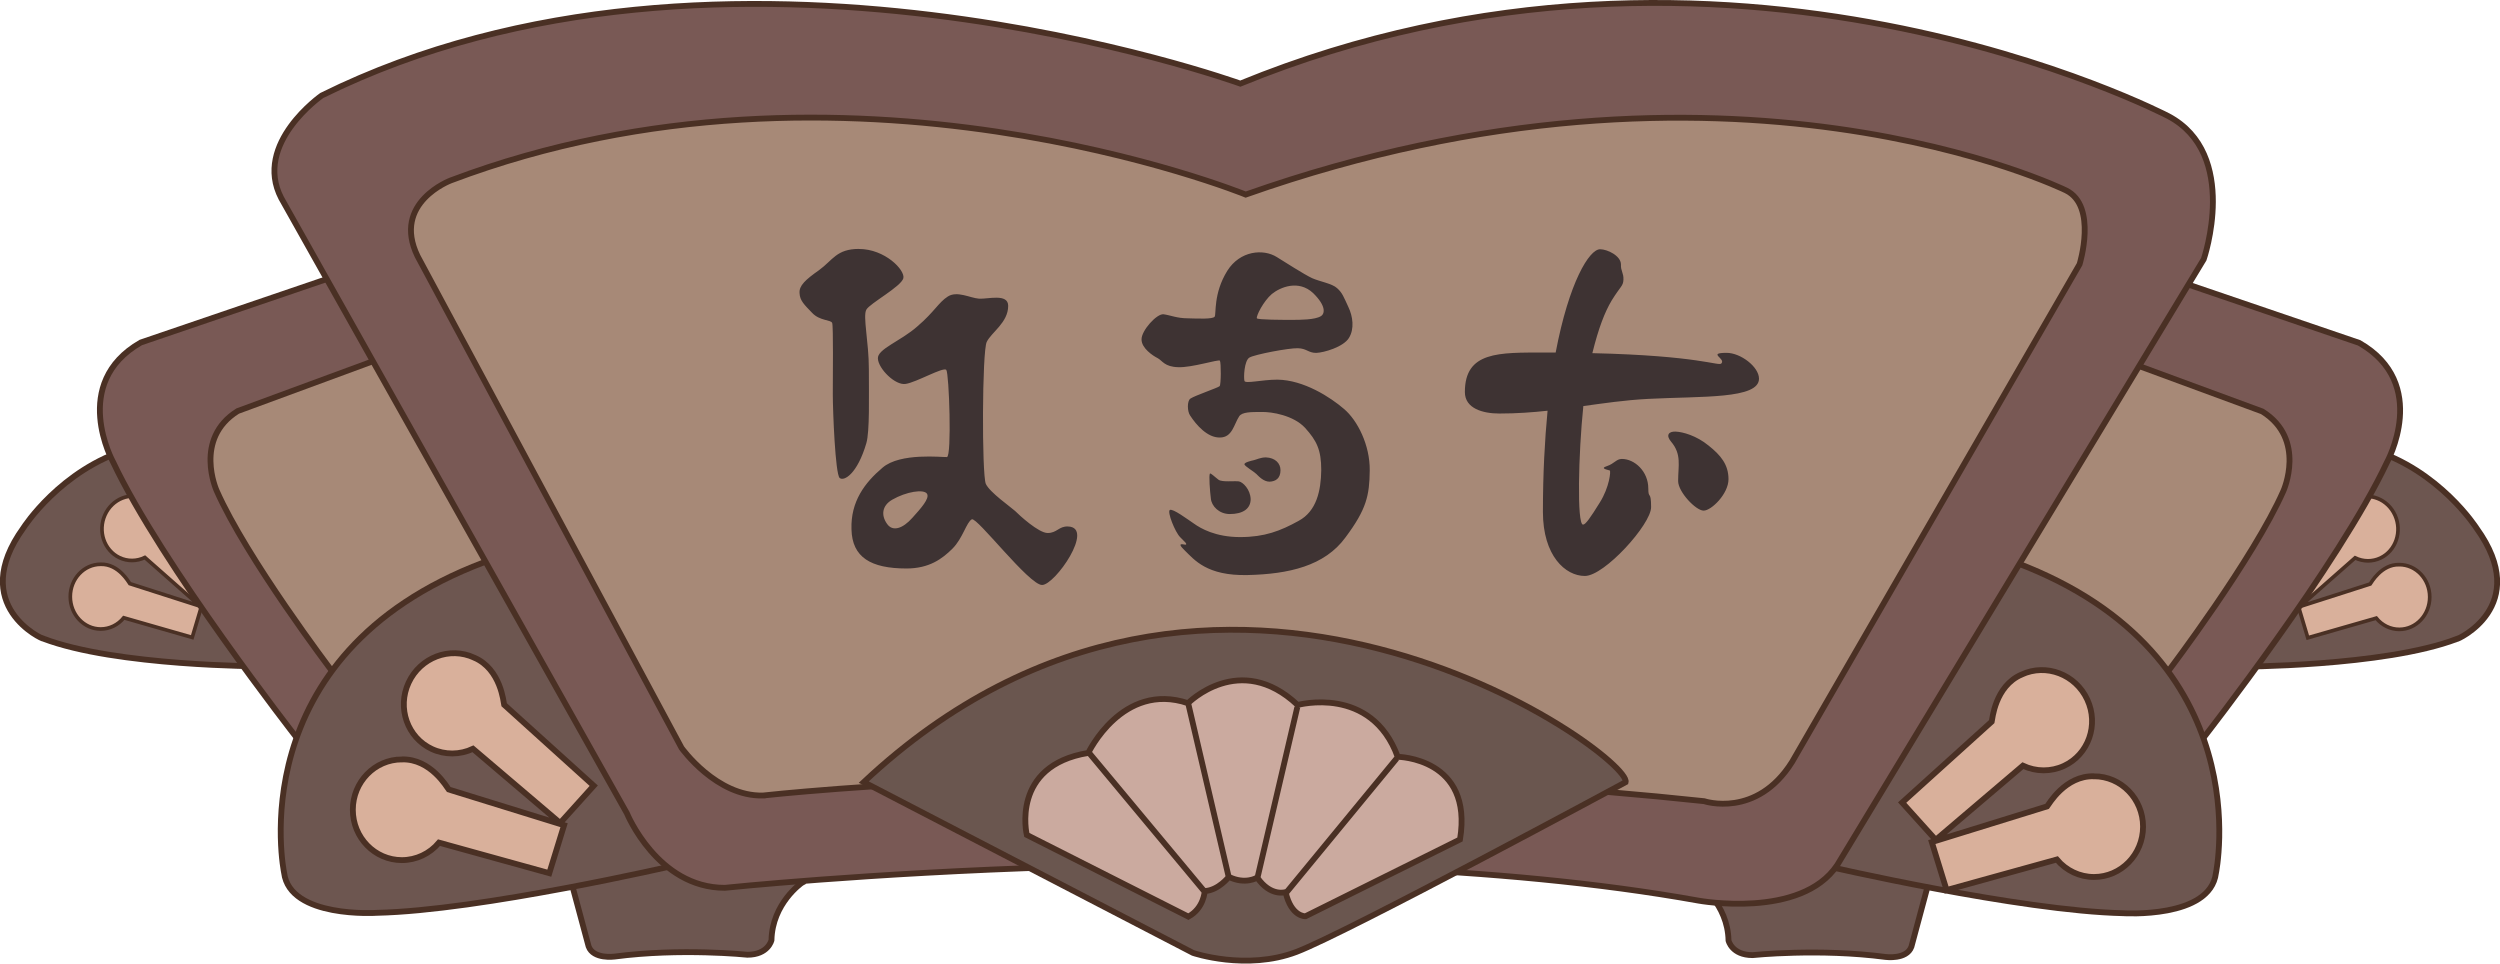 <?xml version="1.0" encoding="UTF-8" standalone="no"?>
<!-- Created with Inkscape (http://www.inkscape.org/) -->

<svg
   width="113.37mm"
   height="43.698mm"
   viewBox="0 0 113.37 43.698"
   version="1.1"
   id="svg1"
   inkscape:version="1.4 (86a8ad7, 2024-10-11)"
   sodipodi:docname="YAE.svg"
   xmlns:inkscape="http://www.inkscape.org/namespaces/inkscape"
   xmlns:sodipodi="http://sodipodi.sourceforge.net/DTD/sodipodi-0.dtd"
   xmlns="http://www.w3.org/2000/svg"
   xmlns:svg="http://www.w3.org/2000/svg">
  <sodipodi:namedview
     id="namedview1"
     pagecolor="#ffffff"
     bordercolor="#000000"
     borderopacity="0.25"
     inkscape:showpageshadow="2"
     inkscape:pageopacity="0.0"
     inkscape:pagecheckerboard="true"
     inkscape:deskcolor="#d1d1d1"
     inkscape:document-units="mm"
     inkscape:zoom="1.4142136"
     inkscape:cx="195.86858"
     inkscape:cy="59.043416"
     inkscape:window-width="1920"
     inkscape:window-height="1017"
     inkscape:window-x="-8"
     inkscape:window-y="-8"
     inkscape:window-maximized="1"
     inkscape:current-layer="layer1" />
  <defs
     id="defs1" />
  <g
     inkscape:groupmode="layer"
     id="layer2"
     inkscape:label="图层 2"
     style="display:inline" />
  <g
     inkscape:groupmode="layer"
     id="layer3"
     inkscape:label="图层 3">
    <path
       style="fill:#6d5650;fill-opacity:1;stroke:#4a3024;stroke-width:0.265;stroke-dasharray:none;stroke-opacity:1"
       d="m 77.014,40.056 c 0,0 1.338,0.926 1.371,2.596 0,0 0.149,0.661 1.09,0.661 0,0 3.023,-0.314 6.03,0.083 0,0 0.958,0.132 1.173,-0.463 l 0.925,-3.44 c 0,0 -8.707,-1.836 -10.591,0.562 z"
       id="path65" />
    <path
       style="fill:#6d5650;fill-opacity:1;stroke:#4a3024;stroke-width:0.265;stroke-dasharray:none;stroke-opacity:1"
       d="m 101.499,30.233 c 0,0 6.609,0 9.913,-1.257 -0.04,0.061 3.452,-1.477 0.892,-5.027 0,0 -1.685,-2.646 -4.791,-3.572 z"
       id="path64"
       sodipodi:nodetypes="ccccc" />
    <path
       id="path60-8-5"
       style="fill:#d9b09b;fill-opacity:1;stroke:#4a3024;stroke-width:0.167;stroke-dasharray:none;stroke-opacity:1"
       d="m 106.764,22.641 c -0.75,0.333 -0.825,1.31 -0.84,1.37 l -2.523,2.361 0.945,1.087 2.453,-2.162 c 0.369,0.179 0.791,0.182 1.155,0.006 0.692,-0.333 0.985,-1.198 0.657,-1.934 -0.329,-0.735 -1.156,-1.062 -1.848,-0.729 z m 2.038,2.965 c -0.816,-0.025 -1.28,0.828 -1.318,0.877 l -3.247,1.041 0.417,1.398 3.103,-0.891 c 0.262,0.324 0.644,0.51 1.046,0.51 0.762,-5.2e-5 1.38,-0.657 1.38,-1.468 9e-5,-0.811 -0.618,-1.468 -1.38,-1.468 z" />
    <path
       style="display:inline;fill:#795955;fill-opacity:1;stroke:#4a3024;stroke-width:0.265;stroke-dasharray:none;stroke-opacity:1"
       d="m 99.913,33.474 c 0,0 6.146,-7.871 8.327,-12.502 0,0 1.983,-3.572 -1.256,-5.424 l -8.922,-3.043 -7.6,13.163 z"
       id="path63" />
    <path
       style="fill:#a78977;fill-opacity:1;stroke:#4a3024;stroke-width:0.265;stroke-dasharray:none;stroke-opacity:1"
       d="m 98.327,30.432 c 0,0 3.866,-5.093 5.221,-8.169 0,0 1.057,-2.348 -0.958,-3.605 l -6.642,-2.447 -5.452,9.657 z"
       id="path62" />
    <path
       style="fill:#6d5650;fill-opacity:1;stroke:#4a3024;stroke-width:0.265;stroke-dasharray:none;stroke-opacity:1"
       d="m 82.764,39.262 c 0,0 8.856,2.051 13.515,2.15 0,0 3.952,0.263 4.209,-1.818 0,0 2.08,-9.869 -9.066,-14.078"
       id="path61" />
    <path
       id="path60-8"
       style="fill:#d9b09b;fill-opacity:1;stroke:#4a3024;stroke-width:0.265;stroke-dasharray:none;stroke-opacity:1"
       d="m 91.676,30.59 c -1.209,0.518 -1.33,2.038 -1.353,2.132 l -4.065,3.673 1.523,1.69 3.953,-3.363 c 0.595,0.279 1.275,0.282 1.862,0.01 1.114,-0.517 1.588,-1.864 1.058,-3.008 -0.53,-1.144 -1.863,-1.652 -2.978,-1.135 z m 3.283,4.613 c -1.315,-0.039 -2.063,1.289 -2.124,1.364 l -5.232,1.62 0.671,2.175 5,-1.385 c 0.422,0.503 1.037,0.793 1.685,0.793 1.228,-8e-5 2.224,-1.022 2.224,-2.283 1.4e-4,-1.261 -0.996,-2.284 -2.224,-2.284 z" />
    <path
       style="fill:#6d5650;fill-opacity:1;stroke:#4a3024;stroke-width:0.265;stroke-dasharray:none;stroke-opacity:1"
       d="m 36.356,40.039 c 0,0 -1.338,0.926 -1.371,2.596 0,0 -0.149,0.661 -1.09,0.661 0,0 -3.024,-0.314 -6.03,0.083 0,0 -0.958,0.132 -1.173,-0.463 l -0.925,-3.44 c 0,0 8.707,-1.836 10.591,0.562 z"
       id="path65-2" />
    <path
       style="fill:#6d5650;fill-opacity:1;stroke:#4a3024;stroke-width:0.265;stroke-dasharray:none;stroke-opacity:1"
       d="m 11.871,30.216 c 0,0 -6.609,0 -9.913,-1.257 0.04,0.061 -3.452,-1.477 -0.892,-5.027 0,0 1.685,-2.646 4.791,-3.572 z"
       id="path64-3"
       sodipodi:nodetypes="ccccc" />
    <path
       id="path60-8-5-2"
       style="fill:#d9b09b;fill-opacity:1;stroke:#4a3024;stroke-width:0.167;stroke-dasharray:none;stroke-opacity:1"
       d="m 6.606,22.624 c 0.75,0.333 0.825,1.31 0.84,1.37 L 9.968,26.356 9.023,27.443 6.57,25.281 C 6.2,25.46 5.779,25.462 5.414,25.287 4.723,24.955 4.429,24.089 4.758,23.354 5.087,22.618 5.914,22.292 6.606,22.624 Z m -2.038,2.965 c 0.816,-0.025 1.28,0.828 1.318,0.877 L 9.133,27.508 8.717,28.906 5.614,28.015 c -0.262,0.324 -0.644,0.51 -1.046,0.51 -0.762,-5.2e-5 -1.38,-0.657 -1.38,-1.468 -9e-5,-0.811 0.618,-1.468 1.38,-1.468 z" />
    <path
       style="display:inline;fill:#795955;fill-opacity:1;stroke:#4a3024;stroke-width:0.265;stroke-dasharray:none;stroke-opacity:1"
       d="m 13.457,33.457 c 0,0 -6.146,-7.871 -8.327,-12.502 0,0 -1.983,-3.572 1.256,-5.424 l 8.922,-3.043 7.6,13.163 z"
       id="path63-2" />
    <path
       style="fill:#a78977;fill-opacity:1;stroke:#4a3024;stroke-width:0.265;stroke-dasharray:none;stroke-opacity:1"
       d="m 15.043,30.414 c 0,0 -3.866,-5.093 -5.221,-8.169 0,0 -1.057,-2.348 0.958,-3.605 l 6.642,-2.447 5.452,9.657 z"
       id="path62-1" />
    <path
       style="fill:#6d5650;fill-opacity:1;stroke:#4a3024;stroke-width:0.265;stroke-dasharray:none;stroke-opacity:1"
       d="m 30.607,39.245 c 0,0 -8.856,2.051 -13.515,2.15 0,0 -3.952,0.263 -4.209,-1.818 0,0 -2.08,-9.869 9.066,-14.078"
       id="path61-6" />
    <path
       id="path60-8-8"
       style="fill:#d9b09b;fill-opacity:1;stroke:#4a3024;stroke-width:0.265;stroke-dasharray:none;stroke-opacity:1"
       d="m 21.507,29.825 c 1.209,0.518 1.33,2.038 1.353,2.132 l 4.065,3.673 -1.523,1.69 -3.953,-3.363 c -0.595,0.279 -1.275,0.282 -1.862,0.01 -1.114,-0.517 -1.588,-1.864 -1.058,-3.008 0.53,-1.144 1.863,-1.652 2.978,-1.135 z m -3.283,4.613 c 1.315,-0.039 2.063,1.289 2.124,1.364 l 5.232,1.62 -0.671,2.175 -5,-1.385 c -0.422,0.503 -1.037,0.793 -1.685,0.793 -1.228,-8e-5 -2.224,-1.022 -2.224,-2.283 -1.5e-4,-1.261 0.996,-2.284 2.224,-2.284 z" />
  </g>
  <g
     inkscape:label="图层 1"
     inkscape:groupmode="layer"
     id="layer1">
    <path
       style="display:inline;fill:#795955;fill-opacity:1;stroke:#4a3024;stroke-width:0.265;stroke-dasharray:none;stroke-opacity:1"
       d="m 32.869,40.261 c 0,0 25.874,-2.706 44.153,0.58 0,0 4.65,0.854 6.292,-1.611 L 99.936,11.755 c 0,0 1.641,-4.767 -1.609,-6.49 0,0 -20.053,-10.492 -42.081,-1.473 0,0 -23.45,-8.481 -41.655,0.539 0,0 -3.123,2.175 -1.836,4.655 L 28.428,36.879 c 0,0 1.384,3.382 4.441,3.382 z"
       id="path59"
       sodipodi:nodetypes="cccccccccc" />
    <path
       style="font-variation-settings:'wght' 500;fill:#a78977;fill-opacity:1;stroke:#4a3024;stroke-width:0.265;stroke-dasharray:none;stroke-opacity:1"
       d="m 34.607,36.074 c 0,0 19.695,-2.19 42.673,0.258 0,0 2.371,0.796 3.986,-1.778 L 94.305,11.983 c 0,0 0.819,-2.642 -0.614,-3.348 0,0 -15.317,-7.541 -37.201,0.189 0,0 -18.151,-7.408 -36.044,-0.644 0,0 -2.693,1.002 -1.509,3.439 l 11.97,22.298 c 0,0 1.585,2.22 3.7,2.158 z"
       id="path58" />
    <path
       style="font-variation-settings:'wght' 500;fill:#6a564f;fill-opacity:1;stroke:#4a3024;stroke-width:0.265;stroke-dasharray:none;stroke-opacity:1"
       d="m 73.719,35.469 c 0.322,-1.181 -18.617,-14.94 -34.549,-0.003 l 14.933,7.747 c 0,0 2.412,0.82 4.688,-0.046 2.276,-0.865 14.928,-7.698 14.928,-7.698 z"
       id="path57"
       sodipodi:nodetypes="cccscc" />
    <path
       id="path56"
       style="font-variation-settings:'wght' 500;fill:#cbaa9f;fill-opacity:1;stroke:#4a3024;stroke-width:0.265;stroke-dasharray:none;stroke-opacity:1"
       d="m 58.351,40.453 4.984,-6.058 m -6.303,5.375 1.798,-7.698 m -3.095,7.767 -1.843,-7.903 m 0.751,8.518 -5.234,-6.286 m 4.481,7.399 -7.327,-3.706 c 0,0 -0.751,-3.138 2.789,-3.718 0,0 1.545,-3.253 4.522,-2.255 0,0 2.349,-2.384 4.972,0.081 0,0 3.347,-0.918 4.538,2.351 0,0 3.436,0.044 2.824,3.748 l -7.008,3.483 c 0,0 -0.644,0.032 -0.901,-1.095 0,0 -0.676,0.225 -1.287,-0.66 0,0 -0.531,0.338 -1.287,-0.032 0,0 -0.467,0.612 -1.094,0.644 0,0 -0.032,0.773 -0.74,1.16 z"
       sodipodi:nodetypes="ccccccccccccccccccccc" />
    <path
       style="font-size:14.111px;font-family:'Inazuma Brush';-inkscape-font-specification:'Inazuma Brush, Normal ';fill:#3e3333;stroke-width:0.265"
       d="m 38.951,11.288 c -1.015,0 -1.184,0.508 -1.805,0.96 -0.62,0.437 -0.916,0.706 -0.888,1.044 0.014,0.339 0.211,0.522 0.564,0.889 0.352,0.381 0.86,0.31 0.916,0.466 0.056,0.155 0.028,2.427 0.028,3.217 0,0.79 0.113,3.627 0.31,3.81 0.197,0.169 0.804,-0.183 1.212,-1.58 0.155,-0.536 0.113,-2.103 0.113,-3.358 0,-1.242 -0.282,-2.399 -0.113,-2.695 0.155,-0.282 1.579,-1.044 1.678,-1.425 0.085,-0.367 -0.832,-1.326 -2.016,-1.326 z m -0.338,12.714 c 0.028,1.27 0.874,1.778 2.495,1.778 1.029,0 1.621,-0.437 2.087,-0.903 0.465,-0.466 0.634,-1.199 0.874,-1.326 0.226,-0.127 2.594,2.977 3.186,2.977 0.592,0 2.411,-2.625 1.17,-2.653 -0.409,-0.014 -0.493,0.296 -0.916,0.296 -0.409,0 -1.283,-0.804 -1.48,-1.002 -0.183,-0.169 -1.156,-0.847 -1.325,-1.228 -0.183,-0.452 -0.169,-6.011 0.042,-6.435 0.211,-0.437 0.973,-0.875 0.973,-1.637 0,-0.579 -0.931,-0.296 -1.325,-0.325 -0.395,-0.028 -0.987,-0.367 -1.41,-0.099 -0.423,0.268 -0.606,0.691 -1.382,1.355 -0.761,0.677 -1.833,1.03 -1.791,1.468 0.028,0.452 0.775,1.214 1.255,1.143 0.493,-0.071 1.72,-0.79 1.847,-0.635 0.127,0.155 0.254,3.923 0.028,3.951 -0.211,0.014 -2.115,-0.212 -2.918,0.48 -0.804,0.677 -1.452,1.538 -1.41,2.794 z m 1.607,-0.254 c -0.268,-0.381 -0.226,-0.818 0.24,-1.087 0.634,-0.367 1.438,-0.494 1.579,-0.268 0.127,0.212 -0.282,0.663 -0.663,1.087 -0.437,0.494 -0.902,0.649 -1.156,0.268 z M 55.658,12.276 c -0.649,1.044 -0.493,1.976 -0.578,2.088 -0.099,0.113 -0.733,0.085 -1.212,0.071 -0.493,0 -0.79,-0.141 -1.1,-0.183 -0.31,-0.042 -1.015,0.748 -1.001,1.143 0,0.395 0.508,0.734 0.733,0.847 0.211,0.113 0.31,0.395 0.931,0.409 0.606,0.028 1.833,-0.367 1.889,-0.296 0.056,0.085 0.056,1.101 -0.014,1.157 -0.07,0.071 -1.114,0.423 -1.325,0.564 -0.155,0.113 -0.141,0.579 -0.014,0.762 0.282,0.437 0.79,1.016 1.353,1.002 0.564,0 0.634,-0.593 0.874,-0.96 0.127,-0.198 0.536,-0.198 1.001,-0.198 0.479,-0.014 1.466,0.155 1.988,0.72 0.522,0.579 0.733,0.988 0.733,1.919 -0.014,0.931 -0.211,1.863 -1.029,2.3 -0.818,0.452 -1.537,0.734 -2.651,0.734 -1.114,0 -1.791,-0.395 -2.087,-0.607 -0.296,-0.198 -0.973,-0.706 -1.1,-0.621 -0.127,0.085 0.24,1.002 0.465,1.228 0.24,0.24 0.31,0.296 0.268,0.339 -0.028,0.042 -0.508,-0.169 -0.056,0.268 0.437,0.423 1.001,1.157 2.848,1.115 1.861,-0.042 3.496,-0.409 4.441,-1.707 0.959,-1.284 1.086,-1.905 1.1,-3.034 0.014,-1.143 -0.55,-2.272 -1.17,-2.794 -0.606,-0.522 -1.819,-1.312 -3.017,-1.326 -0.705,0 -1.466,0.198 -1.494,0.056 -0.042,-0.141 -0.014,-0.917 0.226,-1.058 0.24,-0.141 1.791,-0.437 2.199,-0.423 0.409,0.014 0.465,0.212 0.832,0.212 0.352,-0.014 1.227,-0.268 1.48,-0.677 0.254,-0.409 0.183,-0.974 -0.028,-1.411 -0.211,-0.452 -0.268,-0.635 -0.508,-0.847 -0.226,-0.212 -0.775,-0.296 -1.128,-0.452 -0.367,-0.169 -1.283,-0.762 -1.607,-0.96 -0.606,-0.381 -1.664,-0.296 -2.242,0.621 z m -0.79,9.2 c -0.056,0.071 0,0.804 0.042,1.129 0.028,0.339 0.367,0.706 0.86,0.706 0.592,0 0.945,-0.24 0.945,-0.677 -0.014,-0.437 -0.352,-0.776 -0.536,-0.804 -0.197,-0.028 -0.747,0.042 -0.916,-0.071 -0.155,-0.113 -0.367,-0.325 -0.395,-0.282 z m 1.565,-0.423 c 0,0.085 0.423,0.325 0.536,0.437 0.127,0.127 0.338,0.353 0.606,0.353 0.282,-0.014 0.493,-0.155 0.493,-0.522 0,-0.31 -0.24,-0.564 -0.663,-0.579 -0.24,0 -0.423,0.099 -0.55,0.127 -0.127,0.028 -0.423,0.099 -0.423,0.183 z m 0.564,-6.618 c -0.042,-0.099 0.296,-0.776 0.677,-1.101 0.381,-0.31 1.212,-0.663 1.875,-0.042 0.592,0.579 0.536,0.931 0.352,1.044 -0.268,0.169 -0.945,0.169 -1.325,0.169 -0.395,0 -1.537,0 -1.579,-0.071 z m 13.055,1.552 c -2.087,0 -3.623,-0.056 -3.623,1.792 0,0.748 0.818,0.974 1.565,0.974 0.804,0 1.523,-0.056 2.185,-0.127 -0.127,1.326 -0.211,2.85 -0.211,4.586 0,1.99 1.015,2.907 1.903,2.907 0.888,0 3.003,-2.342 3.003,-3.119 0,-0.776 -0.127,-0.339 -0.127,-0.847 0,-0.776 -0.62,-1.341 -1.198,-1.341 -0.254,0 -0.338,0.212 -0.677,0.325 -0.352,0.113 0.057,0.169 0.127,0.198 0.057,0.014 -0.014,0.762 -0.451,1.453 -0.437,0.706 -0.649,1.002 -0.761,1.002 -0.282,0 -0.211,-3.203 0.014,-5.376 0.931,-0.127 1.861,-0.268 2.933,-0.325 2.453,-0.127 5.033,0.014 5.033,-0.917 0,-0.536 -0.832,-1.171 -1.466,-1.171 -0.902,0 -0.028,0.254 -0.24,0.48 -0.113,0.141 -0.973,-0.353 -5.851,-0.466 0.282,-1.143 0.564,-1.863 0.874,-2.385 0.409,-0.663 0.522,-0.649 0.536,-0.945 0.014,-0.31 -0.127,-0.395 -0.113,-0.691 0,-0.395 -0.62,-0.691 -0.945,-0.691 -0.493,0 -1.41,1.496 -2.016,4.685 -0.155,0 -0.324,0 -0.493,0 z m 5.724,4.036 c 0.493,0.579 0.324,1.087 0.324,1.792 0,0.494 0.804,1.341 1.156,1.341 0.352,0 1.128,-0.762 1.128,-1.425 0,-0.663 -0.352,-1.087 -0.902,-1.524 -0.55,-0.452 -1.17,-0.621 -1.494,-0.635 -0.324,-0.014 -0.451,0.169 -0.211,0.452 z"
       id="text58"
       aria-label="YET"
       inkscape:label="TEXT" />
  </g>
</svg>
